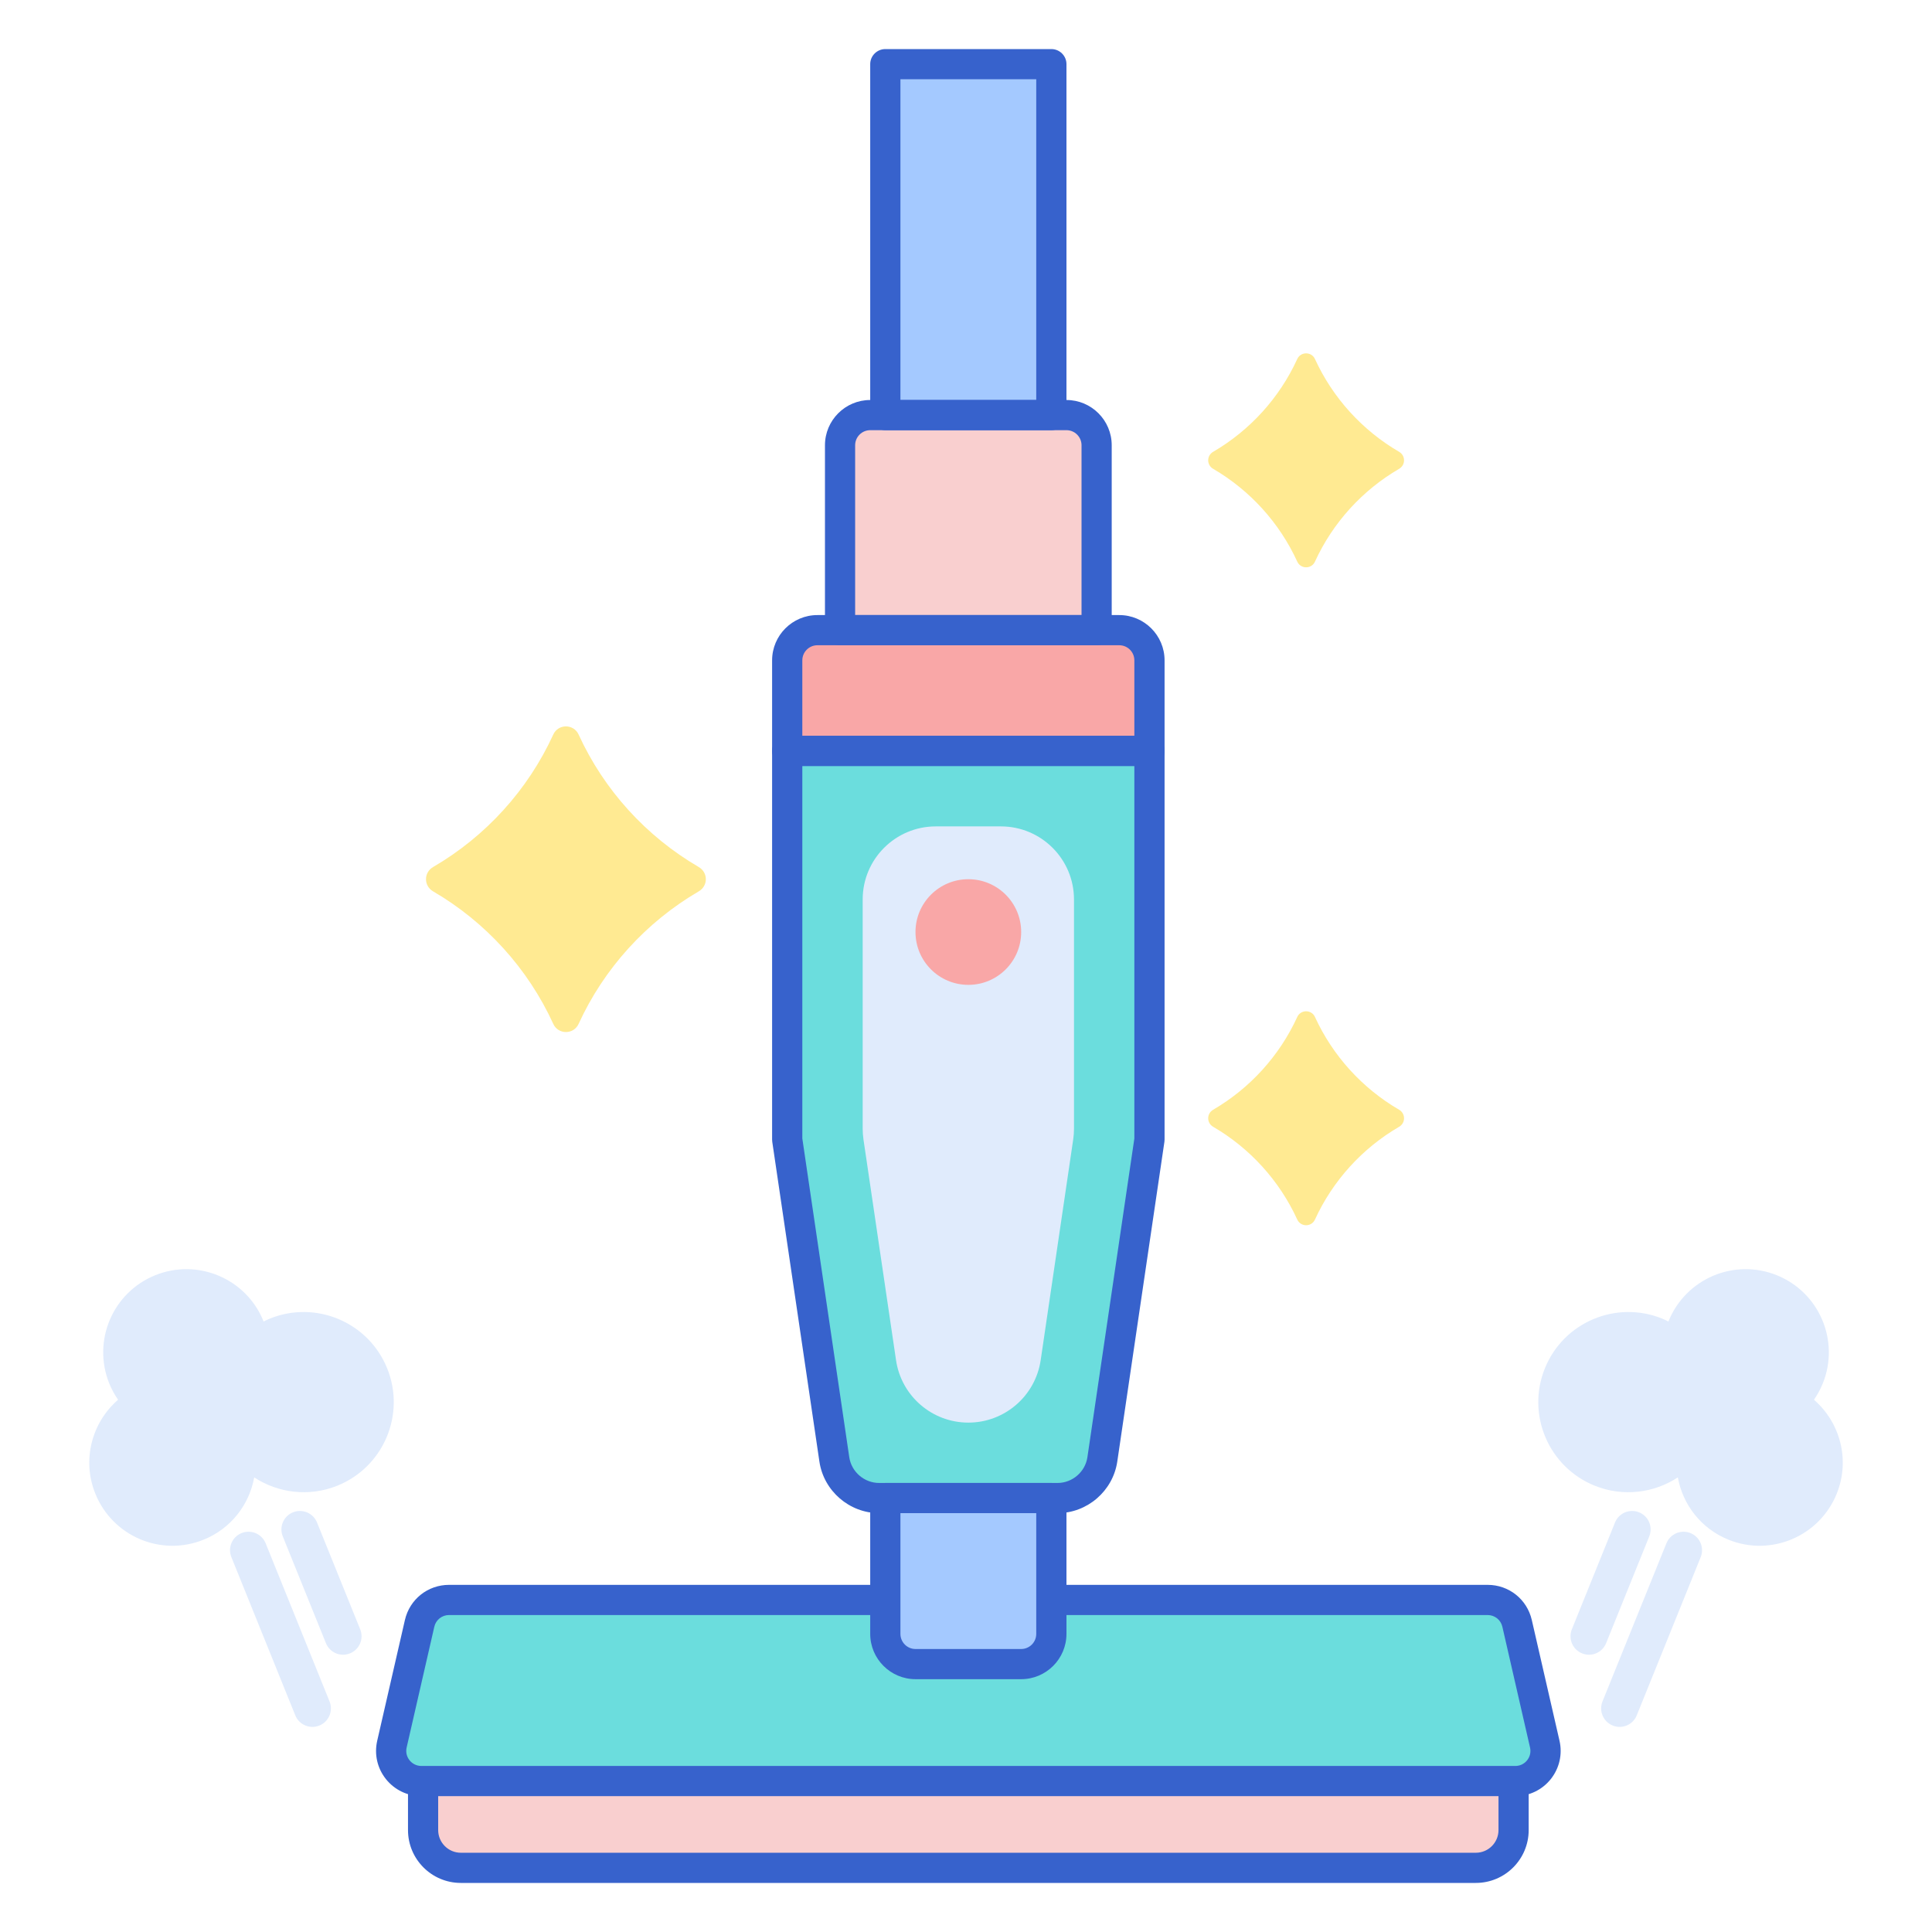 <svg width="50" height="50" viewBox="0 0 50 50" fill="none" xmlns="http://www.w3.org/2000/svg">
<path d="M38.195 48.34H11.926C11.386 48.34 10.949 47.903 10.949 47.363V45.801C10.949 45.261 11.386 44.824 11.926 44.824H38.195C38.735 44.824 39.172 45.261 39.172 45.801V47.363C39.172 47.903 38.735 48.34 38.195 48.34Z" fill="#F9CFCF"/>
<path d="M38.195 48.73H11.926C11.172 48.73 10.559 48.117 10.559 47.363V45.801C10.559 45.047 11.172 44.434 11.926 44.434H38.195C38.949 44.434 39.562 45.047 39.562 45.801V47.363C39.562 48.117 38.949 48.73 38.195 48.73ZM11.926 45.215C11.603 45.215 11.34 45.478 11.34 45.801V47.363C11.34 47.686 11.603 47.949 11.926 47.949H38.195C38.518 47.949 38.781 47.686 38.781 47.363V45.801C38.781 45.478 38.518 45.215 38.195 45.215H11.926Z" fill="#3762CC"/>
<path d="M39.262 42.013C39.181 41.658 38.865 41.406 38.501 41.406H25.061H11.621C11.257 41.406 10.941 41.658 10.859 42.013L10.143 45.138C10.031 45.627 10.403 46.094 10.905 46.094H25.061H39.217C39.719 46.094 40.091 45.627 39.979 45.138L39.262 42.013Z" fill="#6BDDDD"/>
<path d="M46.945 36.225C47.034 36.096 47.112 35.956 47.173 35.805C47.619 34.703 47.086 33.448 45.984 33.003C44.882 32.558 43.628 33.09 43.182 34.192C43.181 34.195 43.18 34.198 43.179 34.201C43.126 34.174 43.072 34.148 43.016 34.125C41.822 33.643 40.463 34.22 39.981 35.413C39.499 36.607 40.075 37.966 41.269 38.449C42.006 38.746 42.805 38.639 43.422 38.235C43.55 38.937 44.021 39.56 44.732 39.847C45.834 40.293 47.088 39.76 47.534 38.658C47.888 37.782 47.622 36.811 46.945 36.225Z" fill="#E0EBFC"/>
<path d="M42.683 39.761L41.566 42.525C41.467 42.77 41.189 42.889 40.944 42.789C40.699 42.691 40.581 42.412 40.679 42.167L41.796 39.403C41.895 39.158 42.174 39.039 42.419 39.139C42.664 39.237 42.782 39.516 42.683 39.761Z" fill="#E0EBFC"/>
<path d="M44.014 40.298L42.359 44.393C42.26 44.638 41.982 44.756 41.737 44.657C41.492 44.558 41.373 44.279 41.472 44.034L43.127 39.94C43.226 39.695 43.505 39.577 43.749 39.676C43.994 39.775 44.113 40.053 44.014 40.298Z" fill="#E0EBFC"/>
<path d="M3.056 36.225C2.967 36.096 2.889 35.956 2.828 35.805C2.383 34.703 2.915 33.448 4.017 33.003C5.119 32.558 6.374 33.09 6.819 34.192C6.82 34.195 6.821 34.198 6.822 34.201C6.875 34.174 6.929 34.148 6.985 34.125C8.179 33.643 9.538 34.22 10.02 35.413C10.503 36.607 9.926 37.966 8.732 38.449C7.995 38.746 7.197 38.639 6.579 38.235C6.452 38.937 5.98 39.56 5.269 39.847C4.167 40.293 2.913 39.76 2.468 38.658C2.113 37.782 2.379 36.811 3.056 36.225Z" fill="#E0EBFC"/>
<path d="M7.318 39.761L8.435 42.525C8.534 42.77 8.813 42.889 9.058 42.789C9.303 42.691 9.421 42.412 9.322 42.167L8.205 39.403C8.106 39.158 7.827 39.039 7.582 39.139C7.338 39.237 7.219 39.516 7.318 39.761Z" fill="#E0EBFC"/>
<path d="M5.988 40.298L7.642 44.393C7.741 44.638 8.02 44.756 8.265 44.657C8.51 44.558 8.628 44.279 8.529 44.034L6.875 39.94C6.776 39.695 6.497 39.577 6.252 39.676C6.007 39.775 5.889 40.053 5.988 40.298Z" fill="#E0EBFC"/>
<path d="M14.319 26.499C13.661 25.06 12.568 23.861 11.208 23.068C10.964 22.926 10.964 22.581 11.208 22.439C12.568 21.647 13.661 20.448 14.319 19.009C14.447 18.729 14.845 18.729 14.974 19.009C15.632 20.448 16.725 21.647 18.084 22.439C18.328 22.581 18.328 22.926 18.084 23.068C16.725 23.861 15.632 25.06 14.974 26.499C14.845 26.779 14.447 26.779 14.319 26.499Z" fill="#FFEA92"/>
<path d="M33.573 31.562C33.112 30.555 32.347 29.715 31.396 29.161C31.225 29.061 31.225 28.82 31.396 28.72C32.347 28.166 33.112 27.326 33.573 26.319C33.663 26.123 33.942 26.123 34.031 26.319C34.492 27.326 35.257 28.166 36.209 28.72C36.379 28.82 36.379 29.061 36.209 29.161C35.257 29.715 34.492 30.555 34.031 31.562C33.942 31.758 33.663 31.758 33.573 31.562Z" fill="#FFEA92"/>
<path d="M33.573 14.535C33.112 13.527 32.347 12.688 31.396 12.133C31.225 12.034 31.225 11.792 31.396 11.693C32.347 11.138 33.112 10.299 33.573 9.291C33.663 9.096 33.942 9.096 34.031 9.291C34.492 10.299 35.257 11.138 36.209 11.693C36.379 11.792 36.379 12.034 36.209 12.133C35.257 12.688 34.492 13.527 34.031 14.535C33.942 14.731 33.663 14.731 33.573 14.535Z" fill="#FFEA92"/>
<path d="M39.217 46.484H10.905C10.546 46.484 10.212 46.323 9.988 46.043C9.764 45.762 9.682 45.4 9.762 45.051L10.479 41.926C10.602 41.39 11.071 41.016 11.621 41.016H38.501C39.051 41.016 39.52 41.39 39.643 41.926L40.36 45.051C40.44 45.401 40.357 45.762 40.134 46.043C39.91 46.323 39.576 46.484 39.217 46.484ZM11.621 41.797C11.438 41.797 11.281 41.922 11.24 42.1L10.524 45.225C10.497 45.342 10.524 45.462 10.599 45.556C10.674 45.649 10.785 45.703 10.905 45.703H39.217C39.336 45.703 39.448 45.65 39.522 45.556C39.597 45.462 39.624 45.342 39.597 45.225L38.881 42.1C38.84 41.922 38.684 41.797 38.5 41.797H11.621Z" fill="#3762CC"/>
<path d="M28.381 16.309H21.74V11.523C21.74 11.092 22.09 10.742 22.521 10.742H27.6C28.031 10.742 28.381 11.092 28.381 11.523V16.309Z" fill="#F9CFCF"/>
<path d="M28.967 16.309H21.154C20.723 16.309 20.373 16.658 20.373 17.09V19.434H29.748V17.09C29.748 16.658 29.398 16.309 28.967 16.309Z" fill="#F9A7A7"/>
<path d="M25.842 19.434H24.279H20.373V29.492L21.593 37.769C21.677 38.344 22.171 38.77 22.752 38.77H24.279H25.842H27.369C27.95 38.77 28.444 38.344 28.528 37.769L29.748 29.492V19.434H25.842Z" fill="#6BDDDD"/>
<path d="M23.189 35.2L22.346 29.486C22.333 29.395 22.326 29.303 22.326 29.21V23.279C22.326 22.234 23.173 21.387 24.219 21.387H25.902C26.948 21.387 27.795 22.234 27.795 23.279V29.21C27.795 29.303 27.788 29.395 27.775 29.486L26.933 35.2C26.796 36.129 25.999 36.817 25.061 36.817C24.122 36.817 23.325 36.129 23.189 35.2Z" fill="#E0EBFC"/>
<path d="M25.061 25.488C25.816 25.488 26.428 24.876 26.428 24.121C26.428 23.366 25.816 22.754 25.061 22.754C24.305 22.754 23.693 23.366 23.693 24.121C23.693 24.876 24.305 25.488 25.061 25.488Z" fill="#F9A7A7"/>
<path d="M27.209 1.66H22.912V10.742H27.209V1.66Z" fill="#A4C9FF"/>
<path d="M25.842 38.77H24.279H22.912V42.285C22.912 42.717 23.262 43.066 23.693 43.066H26.428C26.859 43.066 27.209 42.717 27.209 42.285V38.77H25.842Z" fill="#A4C9FF"/>
<path d="M28.381 16.699H21.74C21.525 16.699 21.35 16.524 21.35 16.309V11.523C21.35 10.877 21.875 10.352 22.521 10.352H27.6C28.246 10.352 28.771 10.877 28.771 11.523V16.309C28.771 16.524 28.597 16.699 28.381 16.699ZM22.131 15.918H27.99V11.523C27.99 11.308 27.815 11.133 27.6 11.133H22.521C22.306 11.133 22.131 11.308 22.131 11.523V15.918V15.918Z" fill="#3762CC"/>
<path d="M29.748 19.824H20.373C20.157 19.824 19.982 19.649 19.982 19.434V17.09C19.982 16.444 20.508 15.918 21.154 15.918H28.967C29.613 15.918 30.139 16.444 30.139 17.09V19.434C30.139 19.649 29.964 19.824 29.748 19.824ZM20.764 19.043H29.357V17.09C29.357 16.874 29.182 16.699 28.967 16.699H21.154C20.939 16.699 20.764 16.874 20.764 17.09V19.043V19.043Z" fill="#3762CC"/>
<path d="M27.369 39.16H22.752C21.983 39.16 21.318 38.586 21.206 37.825L19.986 29.549C19.984 29.53 19.982 29.511 19.982 29.492V19.434C19.982 19.218 20.157 19.043 20.373 19.043H29.748C29.964 19.043 30.139 19.218 30.139 19.434V29.492C30.139 29.511 30.137 29.53 30.135 29.549L28.915 37.826C28.802 38.587 28.138 39.16 27.369 39.16ZM20.764 29.464L21.979 37.712C22.035 38.092 22.367 38.379 22.752 38.379H27.369C27.753 38.379 28.086 38.092 28.142 37.712L29.357 29.464V19.824H20.764V29.464V29.464Z" fill="#3762CC"/>
<path d="M27.209 11.133H22.912C22.697 11.133 22.521 10.958 22.521 10.742V1.66C22.521 1.445 22.697 1.27 22.912 1.27H27.209C27.425 1.27 27.6 1.445 27.6 1.66V10.742C27.6 10.958 27.425 11.133 27.209 11.133ZM23.303 10.352H26.818V2.051H23.303V10.352V10.352Z" fill="#3762CC"/>
<path d="M26.428 43.457H23.693C23.047 43.457 22.521 42.931 22.521 42.285V38.77C22.521 38.554 22.697 38.379 22.912 38.379H27.209C27.425 38.379 27.6 38.554 27.6 38.77V42.285C27.6 42.931 27.074 43.457 26.428 43.457ZM23.303 39.16V42.285C23.303 42.501 23.478 42.676 23.693 42.676H26.428C26.643 42.676 26.818 42.501 26.818 42.285V39.16H23.303Z" fill="#3762CC"/>
</svg>
